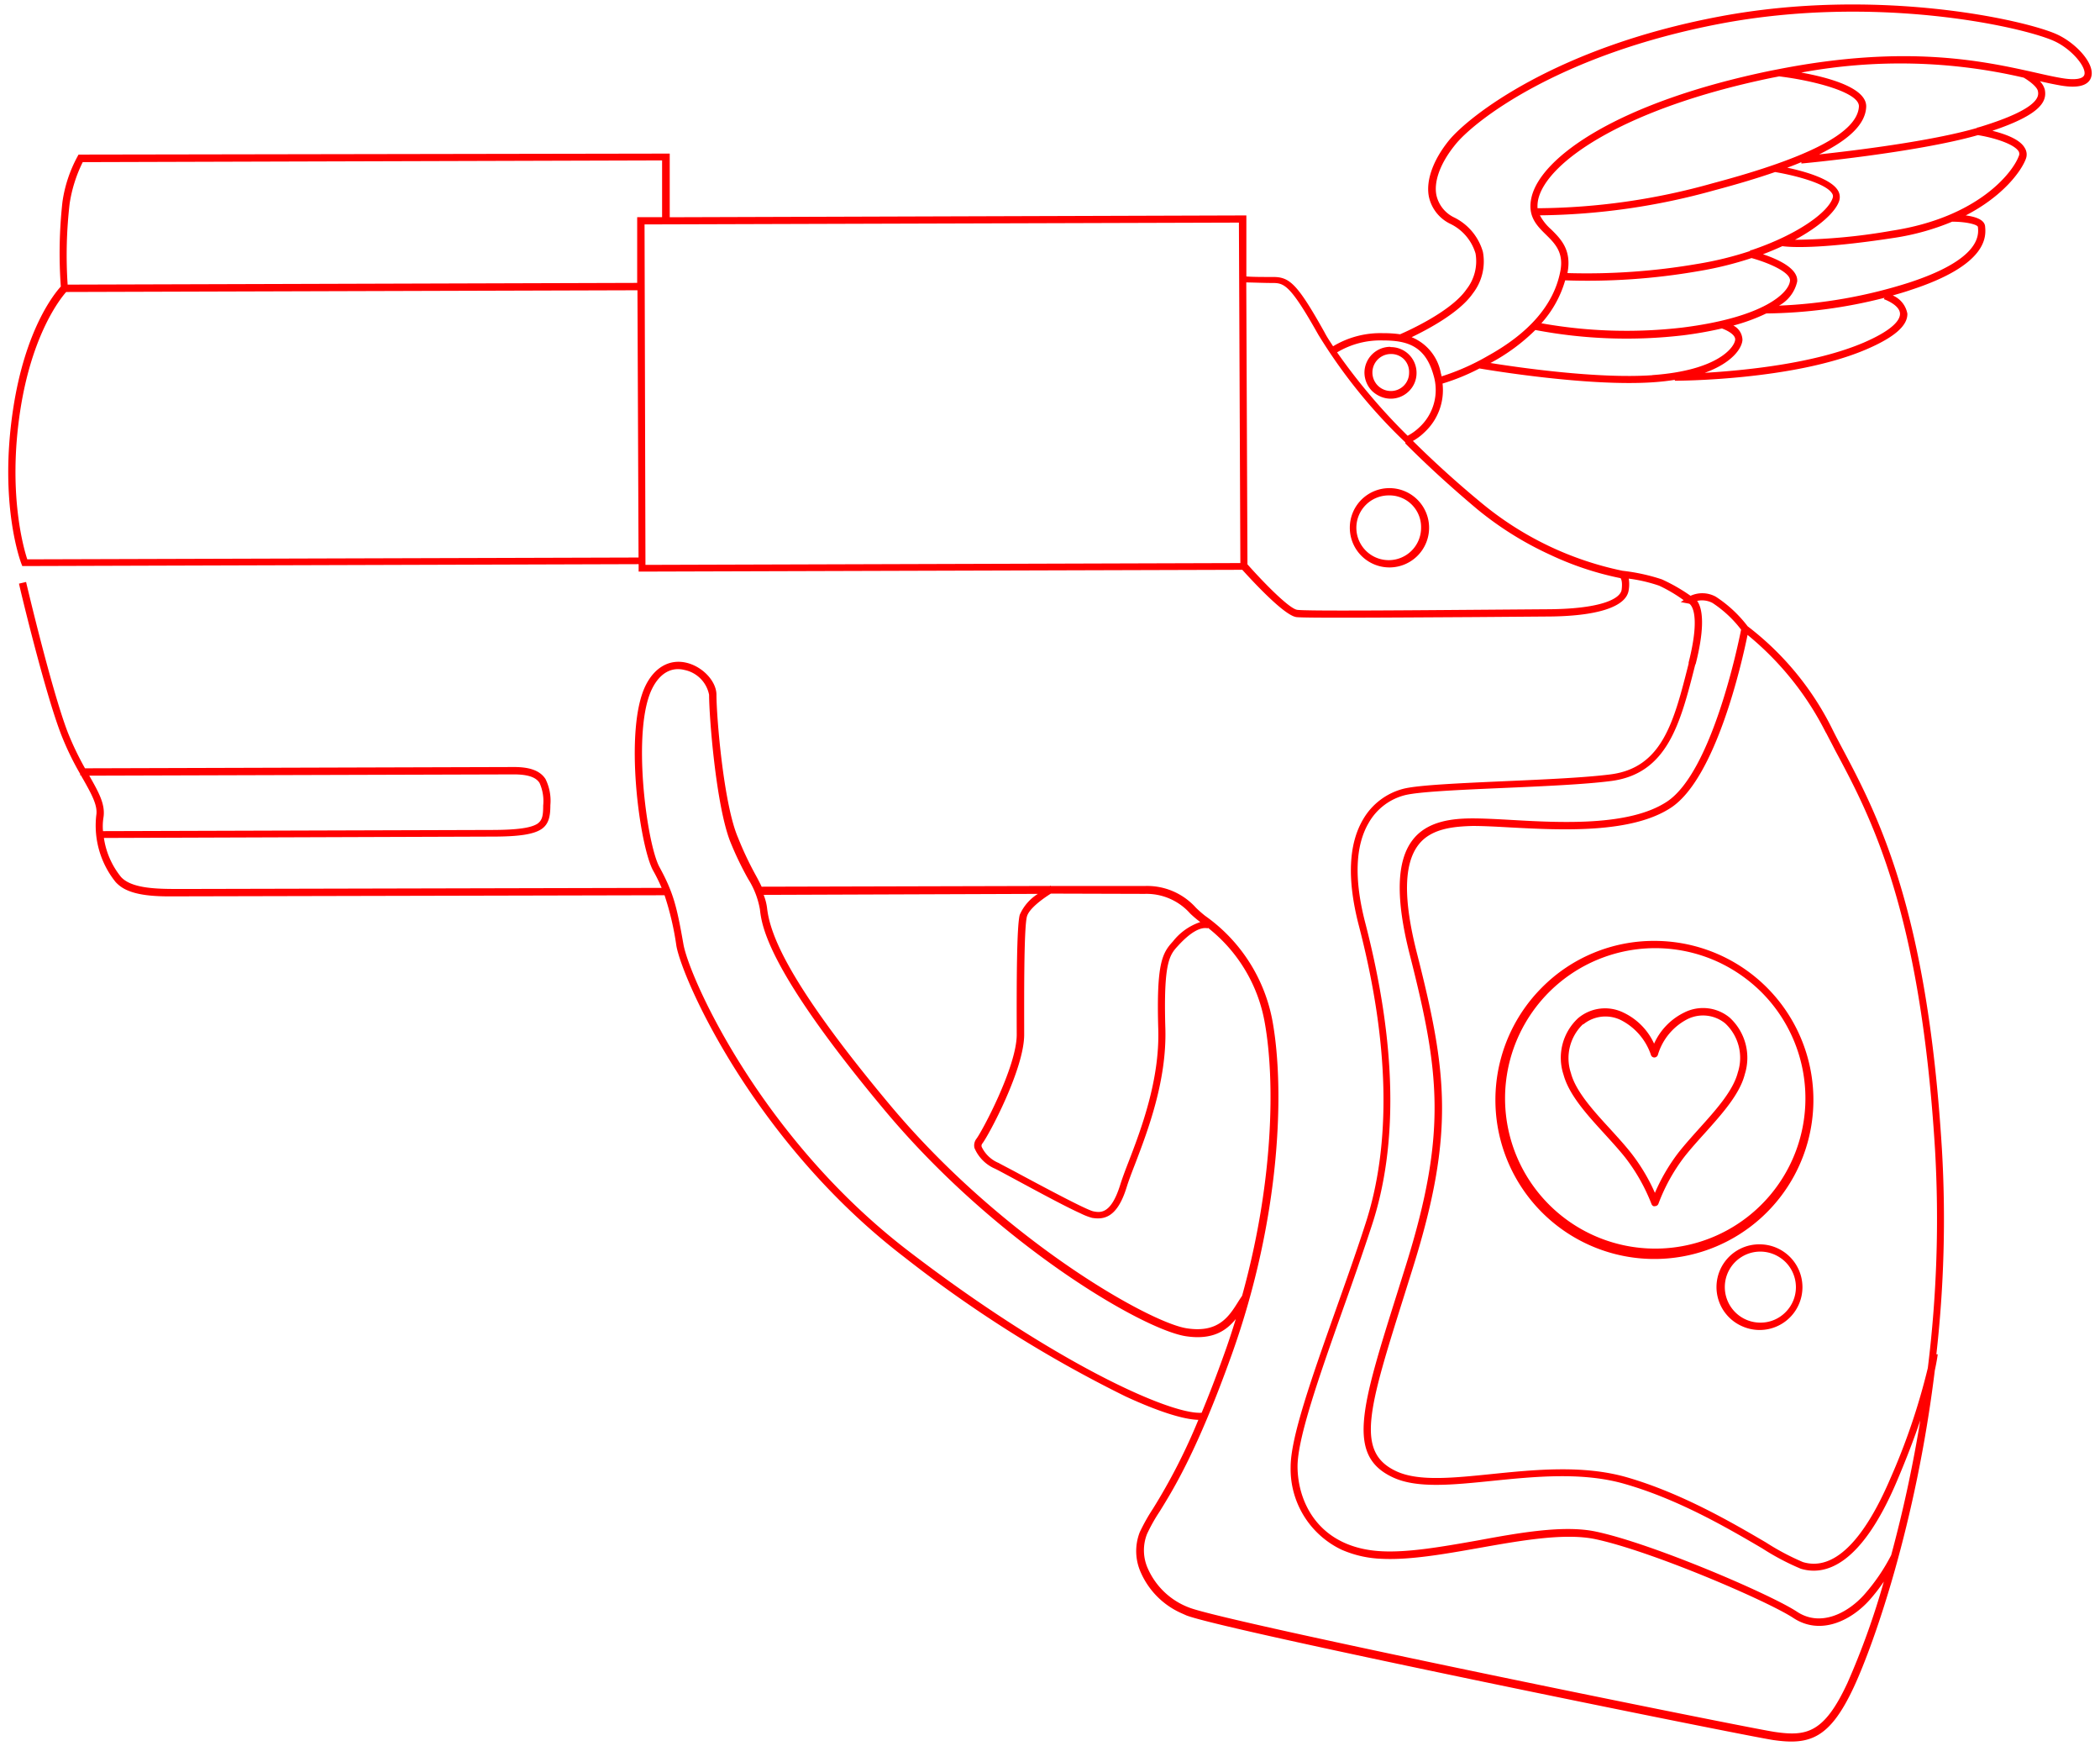 <svg xmlns="http://www.w3.org/2000/svg" viewBox="0 0 231 192"><defs><style>.cls-1{fill:red;}.cls-2{fill:none;opacity:0.12;}</style></defs><title>アートボード 196</title><g id="TOP"><path class="cls-1" d="M148.48,58.05a4.36,4.36,0,1,0,4.34-4.37A4.35,4.35,0,0,0,148.48,58.05Zm5.84-3.24a3.41,3.41,0,0,1,1,.71,3.49,3.49,0,0,1,1,2.5,3.56,3.56,0,1,1-3.57-3.54A3.46,3.46,0,0,1,154.32,54.81Z"/><path class="cls-1" d="M152.92,38.14A2.85,2.85,0,0,0,150.09,41a2.91,2.91,0,0,0,.84,2,3.06,3.06,0,0,0,.82.56A2.83,2.83,0,0,0,155,43a2.78,2.78,0,0,0,.82-2,2.83,2.83,0,0,0-2.85-2.83ZM155,41a2,2,0,0,1-2,2,2,2,0,1,1,0-4.07,2,2,0,0,1,1.45.59A2,2,0,0,1,155,41Z"/><path class="cls-1" d="M226.2,3.75c-3.62-1.6-19.79-5.2-37.08-1.93-18.08,3.41-27.57,11-29.71,13.59-1.76,2.16-2.57,4.42-2.24,6.18a4.32,4.32,0,0,0,2.31,3,5.29,5.29,0,0,1,2.83,3.29,5,5,0,0,1-1,3.94c-1.66,2.42-6.42,4.56-7.3,4.94a12.5,12.5,0,0,0-1.85-.12,10.05,10.05,0,0,0-5.52,1.44c-.34-.53-.67-1-.95-1.55-3-5.36-3.85-6.08-5.67-6.07-1.06,0-2.28,0-2.92-.06l0-6.71-63.43.2,0-7L8.87,17H8.64l-.11.2a14.82,14.82,0,0,0-1.66,5,51.26,51.26,0,0,0-.18,9.31c-.68.74-3.93,4.68-5.26,13.57-1.55,10.31.82,16.65.92,16.91l.1.26,67.8-.21v.82l66.4-.2c.91,1,4,4.38,5.56,5.08a1.75,1.75,0,0,0,.37.12c.87.12,9.42.06,19.65,0l7.78-.06c5.67,0,8.92-1.06,9.15-2.93a3.73,3.73,0,0,0,0-1.24,16.91,16.91,0,0,1,3.35.78A16.45,16.45,0,0,1,185.2,66l-.32.21.94.18s1.4.68-.07,6.46l0,.13c-1.62,6.4-2.89,11.45-8.6,12.18-2.82.36-7.33.56-11.7.75-4.86.22-9.45.42-11.07.83a7.19,7.19,0,0,0-4.43,3.35c-1.62,2.73-1.78,6.63-.5,11.61,3.39,13,3.63,24.15.71,33-1,3.1-2.12,6.23-3.19,9.25-2.68,7.57-5,14.1-5,17.37a9.82,9.82,0,0,0,5.6,9.1,12.06,12.06,0,0,0,4.4,1c3.06.16,6.93-.52,10.66-1.18,4.62-.82,9.39-1.67,12.76-1,6.21,1.29,19.08,6.84,21.88,8.69,3.05,2,6.44.21,8.4-2a19.67,19.67,0,0,0,1.55-2,84.42,84.42,0,0,1-4,11.14c-2.57,5.54-4.51,5.9-8,5.39-3.17-.47-60.05-12-64.37-13.66a8.07,8.07,0,0,1-4.56-4.25,4.89,4.89,0,0,1-.12-3.85,18.4,18.4,0,0,1,1.38-2.46c1.56-2.52,4.16-6.72,7.93-17.24,5.44-15.2,5.83-29.23,4.51-36.63a18.18,18.18,0,0,0-7.43-11.66,13.17,13.17,0,0,1-1-.88,7.21,7.21,0,0,0-5.55-2.4l-10.43,0,0-.05-.1.05-31.7.08c-.2-.42-.42-.85-.68-1.32a36.24,36.24,0,0,1-1.92-4.08C79.61,88.47,78.82,79,78.81,76.41c0-1.49-1.52-3.11-3.31-3.53s-3.44.45-4.45,2.44c-2.46,4.83-.7,17.69.79,20.41a19.61,19.61,0,0,1,.94,1.91l-52.28.12h-.7c-2.35,0-5.27,0-6.48-1.31a8.82,8.82,0,0,1-1.89-4.3L54.21,92c2.88,0,4.47-.25,5.33-.81s1-1.51,1-2.64A5.38,5.38,0,0,0,60,85.66c-.59-.9-1.7-1.32-3.51-1.31l-47.14.14a32.63,32.63,0,0,1-1.89-3.94C5.67,75.9,2.9,64.15,2.87,64l-.78.18c0,.12,2.82,11.93,4.65,16.63a31.63,31.63,0,0,0,2.08,4.3v.15H8.9c.08.13.15.28.23.4.95,1.69,1.64,2.92,1.46,4A9.9,9.9,0,0,0,12.72,97a3.68,3.68,0,0,0,1.21.87c1.62.74,3.93.72,5.88.7h.7l52.59-.12A31.66,31.66,0,0,1,74.4,104c.64,3.67,8.54,21.55,25,34.19a138.65,138.65,0,0,0,24.42,15.38c3.57,1.65,6.35,2.53,8,2.57a65.38,65.38,0,0,1-5,9.78,21.14,21.14,0,0,0-1.44,2.56,5.71,5.71,0,0,0,.12,4.47,8.74,8.74,0,0,0,4.45,4.45l.56.25c4.34,1.68,61.37,13.23,64.54,13.7,4,.58,6.22-.12,8.88-5.84,2.26-4.87,6.84-18,8.9-34.81.24-1.11.31-1.7.32-1.77H213a132.46,132.46,0,0,0,.61-22.56C212,100,206.57,89.66,202.57,82.14c-.35-.66-.69-1.3-1-1.93a32.19,32.19,0,0,0-9.33-11.34,14,14,0,0,0-3.5-3.25,3.09,3.09,0,0,0-2.78-.1,19.32,19.32,0,0,0-3.16-1.81,21.34,21.34,0,0,0-4.31-.94A35.61,35.61,0,0,1,163,55.34c-2.73-2.25-5.28-4.57-7.58-6.85a5.89,5.89,0,0,0,1.26-.94,6.31,6.31,0,0,0,2-5.37,23.33,23.33,0,0,0,4.06-1.66c1.19.2,12,2,19.08,1.52.88-.06,1.68-.15,2.41-.27v.1c.13,0,13.05,0,21.09-3.46,3.07-1.32,4.53-2.6,4.49-3.92a2.71,2.71,0,0,0-1.61-2c.67-.19,1.34-.38,2-.61,8.56-2.79,8.26-5.94,8.16-7-.08-.75-1.12-1.06-2.13-1.19,4.19-2.16,6.14-4.94,6.61-6.21a1.34,1.34,0,0,0-.11-1.2c-.55-1-2.25-1.56-3.57-1.9,5.49-1.84,6-3.31,5.77-4.52a2.05,2.05,0,0,0-.55-.93c.82.19,1.59.35,2.28.47,2.43.42,3.18-.27,3.37-.93C230.49,7,228.3,4.68,226.2,3.75ZM9.82,85.3h0l46.7-.14c2,0,2.56.53,2.83.94a4.85,4.85,0,0,1,.4,2.49c0,1.1-.09,1.61-.64,2-.72.46-2.23.67-4.9.68l-42.88.13a6.09,6.09,0,0,1,.05-1.49C11.61,88.46,10.86,87.13,9.82,85.3Zm116.11,13a6.42,6.42,0,0,1,5,2.17,12.44,12.44,0,0,0,1.1.93h0a6.4,6.4,0,0,0-3,2.12c-1.18,1.29-1.84,2.37-1.62,9.7.16,5.56-1.9,11-3.27,14.55-.39,1-.72,1.89-.94,2.6-1,3.15-2.15,3-2.93,2.84s-5.57-2.73-8.17-4.12c-1.06-.58-1.91-1-2.25-1.2a3.59,3.59,0,0,1-1.86-1.76.39.39,0,0,1,.07-.38c.7-.9,4.62-8.21,4.6-12,0-3.48-.05-11.63.3-12.95.23-.89,1.79-2,2.64-2.53Zm-11.76,0a5.11,5.11,0,0,0-2,2.31c-.33,1.26-.35,7.36-.33,13.17,0,3.53-3.84,10.69-4.44,11.46a1.21,1.21,0,0,0-.21,1,4.31,4.31,0,0,0,2.28,2.29c.35.17,1.18.62,2.24,1.19,2.87,1.55,5.56,3,7.14,3.71a7,7,0,0,0,1.28.5c1.3.21,2.77,0,3.81-3.4.21-.68.54-1.55.93-2.55,1.39-3.64,3.48-9.13,3.32-14.86-.22-7.35.46-8.1,1.41-9.13,1.31-1.43,2.44-2.09,3.26-1.9l0-.07a17,17,0,0,1,6.27,10.48c1.12,6.27,1,17.39-2.5,30-.15.22-.31.46-.47.72-1,1.59-2.17,3.4-5.64,2.85-4.17-.66-20.31-9.83-32.64-24.58C86.44,107.8,84.7,102.6,84.38,99.88A5.79,5.79,0,0,0,84,98.41ZM99.9,137.55c-16.29-12.5-24.08-30.09-24.72-33.7-.72-4.09-1.08-5.65-2.64-8.5-1.4-2.56-3.09-15.13-.78-19.67.84-1.65,2.1-2.37,3.55-2A3.46,3.46,0,0,1,78,76.41c0,2.39.75,12.07,2.31,16.1a35.44,35.44,0,0,0,2,4.17A9.2,9.2,0,0,1,83.59,100c.21,1.8.76,6.57,13.71,22.08,12.21,14.62,28.29,24.09,33.12,24.86,3,.46,4.49-.63,5.52-1.89-.39,1.26-.8,2.53-1.26,3.8-.9,2.52-1.73,4.66-2.5,6.51C128.66,155.6,115.7,149.67,99.9,137.55Zm100.95-57c.32.63.67,1.27,1,1.93,4,7.45,9.39,17.66,11,43.89a133.2,133.2,0,0,1-.79,24.07,72,72,0,0,1-4.12,12.15c-3,7-6.3,10.2-9.62,9.19a27.09,27.09,0,0,1-4.07-2.16c-3.69-2.16-9.28-5.43-15.32-7.17-4.79-1.37-10.13-.83-14.84-.35-4.32.44-8.05.82-10.48-.3h0c-4.56-2.11-3.08-6.83.88-19.42l.94-3c4.63-14.81,3.74-21.57.43-34.57-1.51-5.92-1.45-9.82.18-11.92,1.4-1.81,3.92-2,5.95-2.06,1.13,0,2.5.07,4.08.16,5.65.3,13.37.71,17.74-2.17,4.95-3.26,7.81-16,8.42-19A33.06,33.06,0,0,1,200.85,80.58ZM186.53,73c.85-3.35.92-5.72.21-6.84a.35.35,0,0,1-.05-.08,2.47,2.47,0,0,1,1.69.23,12.74,12.74,0,0,1,3.14,2.93c-.34,1.72-3.23,15.67-8.16,18.92-4.15,2.73-11.72,2.32-17.25,2-1.6-.09-3-.16-4.13-.16-2.22,0-5,.29-6.59,2.37-1.78,2.3-1.89,6.43-.32,12.6,3.27,12.85,4.15,19.53-.41,34.14l-.94,3c-4,12.71-5.66,18-.45,20.38h0c2.62,1.2,6.46.81,10.89.36,4.64-.47,9.9-1,14.53.33,6,1.71,11.49,4.95,15.15,7.09a27.24,27.24,0,0,0,4.24,2.24c2.63.8,6.6-.23,10.59-9.65,1.09-2.57,1.93-4.79,2.56-6.66a146.59,146.59,0,0,1-3.2,14.82h0a21.09,21.09,0,0,1-3,4.38c-1.75,1.94-4.73,3.58-7.36,1.84-2.84-1.88-15.87-7.5-22.16-8.82-3.51-.73-8.36.13-13.06,1-3.69.65-7.51,1.33-10.48,1.17-6.79-.35-9.23-5.25-9.24-9.33,0-3.13,2.39-9.92,4.93-17.1,1.07-3,2.18-6.16,3.2-9.27,3-9,2.73-20.24-.69-33.44-1.23-4.76-1.1-8.46.41-11a6.39,6.39,0,0,1,3.94-3c1.54-.39,6.09-.59,10.91-.8,4.38-.19,8.91-.39,11.77-.76,6.24-.8,7.64-6.35,9.27-12.77ZM7.66,22.39A15.5,15.5,0,0,1,9.1,17.83l63.73-.19,0,6.24H70.09l0,7.23-62.65.19A49.46,49.46,0,0,1,7.66,22.39ZM3,61.51c-.42-1.28-2.14-7.29-.79-16.25C3.5,36.72,6.66,32.81,7.28,32.11l62.84-.19.12,29.39Zm68,.61L70.9,24.68l65.38-.2.16,37.44ZM162.5,56a36.64,36.64,0,0,0,8,5,33.73,33.73,0,0,0,7.76,2.58c.07.09.23.4.12,1.27C178.24,65.88,176,67,170,67l-7.79.06c-7.87.06-18.64.15-19.53,0s-3.62-2.93-5.46-5l-.13-31c.65,0,1.86.06,2.91.06,1.26,0,1.94.22,5,5.66a58.52,58.52,0,0,0,9.59,11.87l0,.12,0,0C157.05,51.24,159.68,53.63,162.5,56Zm-6.38-9a5.68,5.68,0,0,1-1.28.92,66.27,66.27,0,0,1-7.76-9.17,9.27,9.27,0,0,1,5.08-1.31c2.67,0,4.63.63,5.52,3.8A5.58,5.58,0,0,1,156.12,47Zm25.64-5.74c-6,.42-14.76-.85-17.86-1.35l.07,0a21.27,21.27,0,0,0,4.92-3.62,53.49,53.49,0,0,0,16.29.58,42,42,0,0,0,4.23-.75c.56.2,1.5.68,1.46,1.23C190.81,38.16,189,40.74,181.76,41.25ZM169.22,21.86c1-4.06,9.41-9.95,25.71-13.31l.78-.15c3.74.45,8.86,1.75,8.77,3.32-.17,2.85-5.43,5.6-16.07,8.43a72.44,72.44,0,0,1-19.28,2.75A3.54,3.54,0,0,1,169.22,21.86Zm19.39-.94c2.52-.67,4.72-1.33,6.65-2v0c1.48.24,5.49,1.11,6.26,2.34a.55.55,0,0,1,.08.49c-.46,1.53-3.73,4-8.94,5.76l-.14,0,0,.09a37.68,37.68,0,0,1-5.85,1.43,71.79,71.79,0,0,1-14.25,1c.49-2.54-.72-3.74-1.79-4.8a5.46,5.46,0,0,1-1.24-1.55A74,74,0,0,0,188.61,20.92Zm-16.44,9.91a71.12,71.12,0,0,0,14.59-1,38.73,38.73,0,0,0,5.91-1.45c1.92.53,4.32,1.58,4.23,2.5-.11,1.27-2.73,4-11.82,5.14a53.12,53.12,0,0,1-15.53-.47A12,12,0,0,0,172.17,30.83ZM209,34.52c0,.53-.48,1.64-4,3.16C199.57,40,191.86,40.74,187.52,41c3-1.09,4.08-2.67,4.15-3.61a1.82,1.82,0,0,0-1-1.59,20.51,20.51,0,0,0,3.62-1.33,54.45,54.45,0,0,0,13-1.72l-.06.15S209,33.52,209,34.52Zm5.77-10.14c1.57,0,2.78.33,2.8.58.09.87.34,3.54-7.61,6.13a54.34,54.34,0,0,1-14.27,2.52,4,4,0,0,0,2-2.65c.13-1.44-2.14-2.46-3.76-3,.76-.29,1.47-.59,2.13-.89.64.09,3.73.4,12.21-.9a26.92,26.92,0,0,0,6.49-1.8Zm7.29-7.72a.57.57,0,0,1,0,.52c-.66,1.78-4.45,6.73-13.95,8.19a65,65,0,0,1-10.66,1c2.8-1.51,4.51-3.13,4.87-4.31a1.39,1.39,0,0,0-.17-1.15c-.81-1.29-3.79-2.1-5.55-2.47.55-.2,1.06-.4,1.55-.61l0,.15c.13,0,12.68-1.19,19.42-3.12C219.18,15.11,221.55,15.8,222.06,16.66Zm-4.17-2.73-.31.09-.1,0v.05c-5.06,1.47-13.57,2.5-17.38,2.91,3.39-1.66,5.08-3.37,5.18-5.19.13-2.13-4.16-3.27-7.14-3.81a59.79,59.79,0,0,1,24.47.56c.6.35,1.47,1,1.56,1.48S224.54,11.88,217.89,13.93Zm11.39-5.71c-.15.48-1.07.61-2.48.37-.85-.14-1.79-.35-2.88-.6-5.65-1.26-14.13-3.15-28.24-.39h0l-.88.17c-16.74,3.45-25.28,9.47-26.33,13.91-.49,2.08.57,3.13,1.59,4.13s2,2,1.56,4.1c-.72,3.61-3.41,6.72-8,9.25a25.33,25.33,0,0,1-5.05,2.23c0-.12-.05-.24-.08-.37a5.31,5.31,0,0,0-3.21-3.94c1.77-.85,5.26-2.69,6.73-4.81a5.73,5.73,0,0,0,1.11-4.57,6.08,6.08,0,0,0-3.21-3.81A3.58,3.58,0,0,1,158,21.44c-.29-1.53.46-3.54,2.08-5.53C162.12,13.35,171.42,6,189.27,2.6c17.11-3.23,33,.3,36.61,1.88C227.86,5.35,229.53,7.38,229.28,8.22Z"/><path class="cls-1" d="M169.6,108.61a17.49,17.49,0,1,0,12.33-5.14A17.34,17.34,0,0,0,169.6,108.61ZM189,105.79a16.81,16.81,0,0,1,4.76,3.32,16.52,16.52,0,1,1-4.76-3.32Z"/><path class="cls-1" d="M193.62,136.84a4.7,4.7,0,0,0-2,9,4.71,4.71,0,0,0,5.31-1,4.71,4.71,0,0,0-3.36-8Zm2.79,7.46a3.85,3.85,0,0,1-2.76,1.15,3.91,3.91,0,0,1-3.92-3.89,3.9,3.9,0,0,1,5.54-3.56,4.07,4.07,0,0,1,1.12.77,3.93,3.93,0,0,1,1.16,2.76A3.88,3.88,0,0,1,196.41,144.3Z"/><path class="cls-1" d="M176.48,124.67c.77.85,1.57,1.72,2.26,2.58a20.38,20.38,0,0,1,2.93,5.17.41.41,0,0,0,.21.22.33.33,0,0,0,.17,0,.41.41,0,0,0,.38-.27,20,20,0,0,1,2.87-5.18c.68-.86,1.47-1.74,2.24-2.59,1.89-2.11,3.84-4.28,4.39-6.47a6,6,0,0,0-1.65-6.21,4.59,4.59,0,0,0-5-.58,7,7,0,0,0-3.33,3.43,7,7,0,0,0-3.36-3.41,4.6,4.6,0,0,0-5,.61,5.93,5.93,0,0,0-1.6,6.22C172.6,120.42,174.57,122.58,176.48,124.67Zm-2.34-12a3.85,3.85,0,0,1,4.14-.5l0,0A6.69,6.69,0,0,1,181.6,116a.39.39,0,0,0,.38.29.41.41,0,0,0,.39-.3,6.48,6.48,0,0,1,3.26-3.92,3.85,3.85,0,0,1,4.14.47,5.18,5.18,0,0,1,1.39,5.4c-.51,2-2.39,4.1-4.22,6.13-.77.86-1.57,1.75-2.27,2.63a20.7,20.7,0,0,0-2.63,4.48,20.59,20.59,0,0,0-2.68-4.46c-.7-.88-1.51-1.76-2.29-2.62-1.84-2-3.75-4.11-4.27-6.1A5.17,5.17,0,0,1,174.14,112.62Z"/><rect class="cls-2" width="231" height="192"/></g></svg>